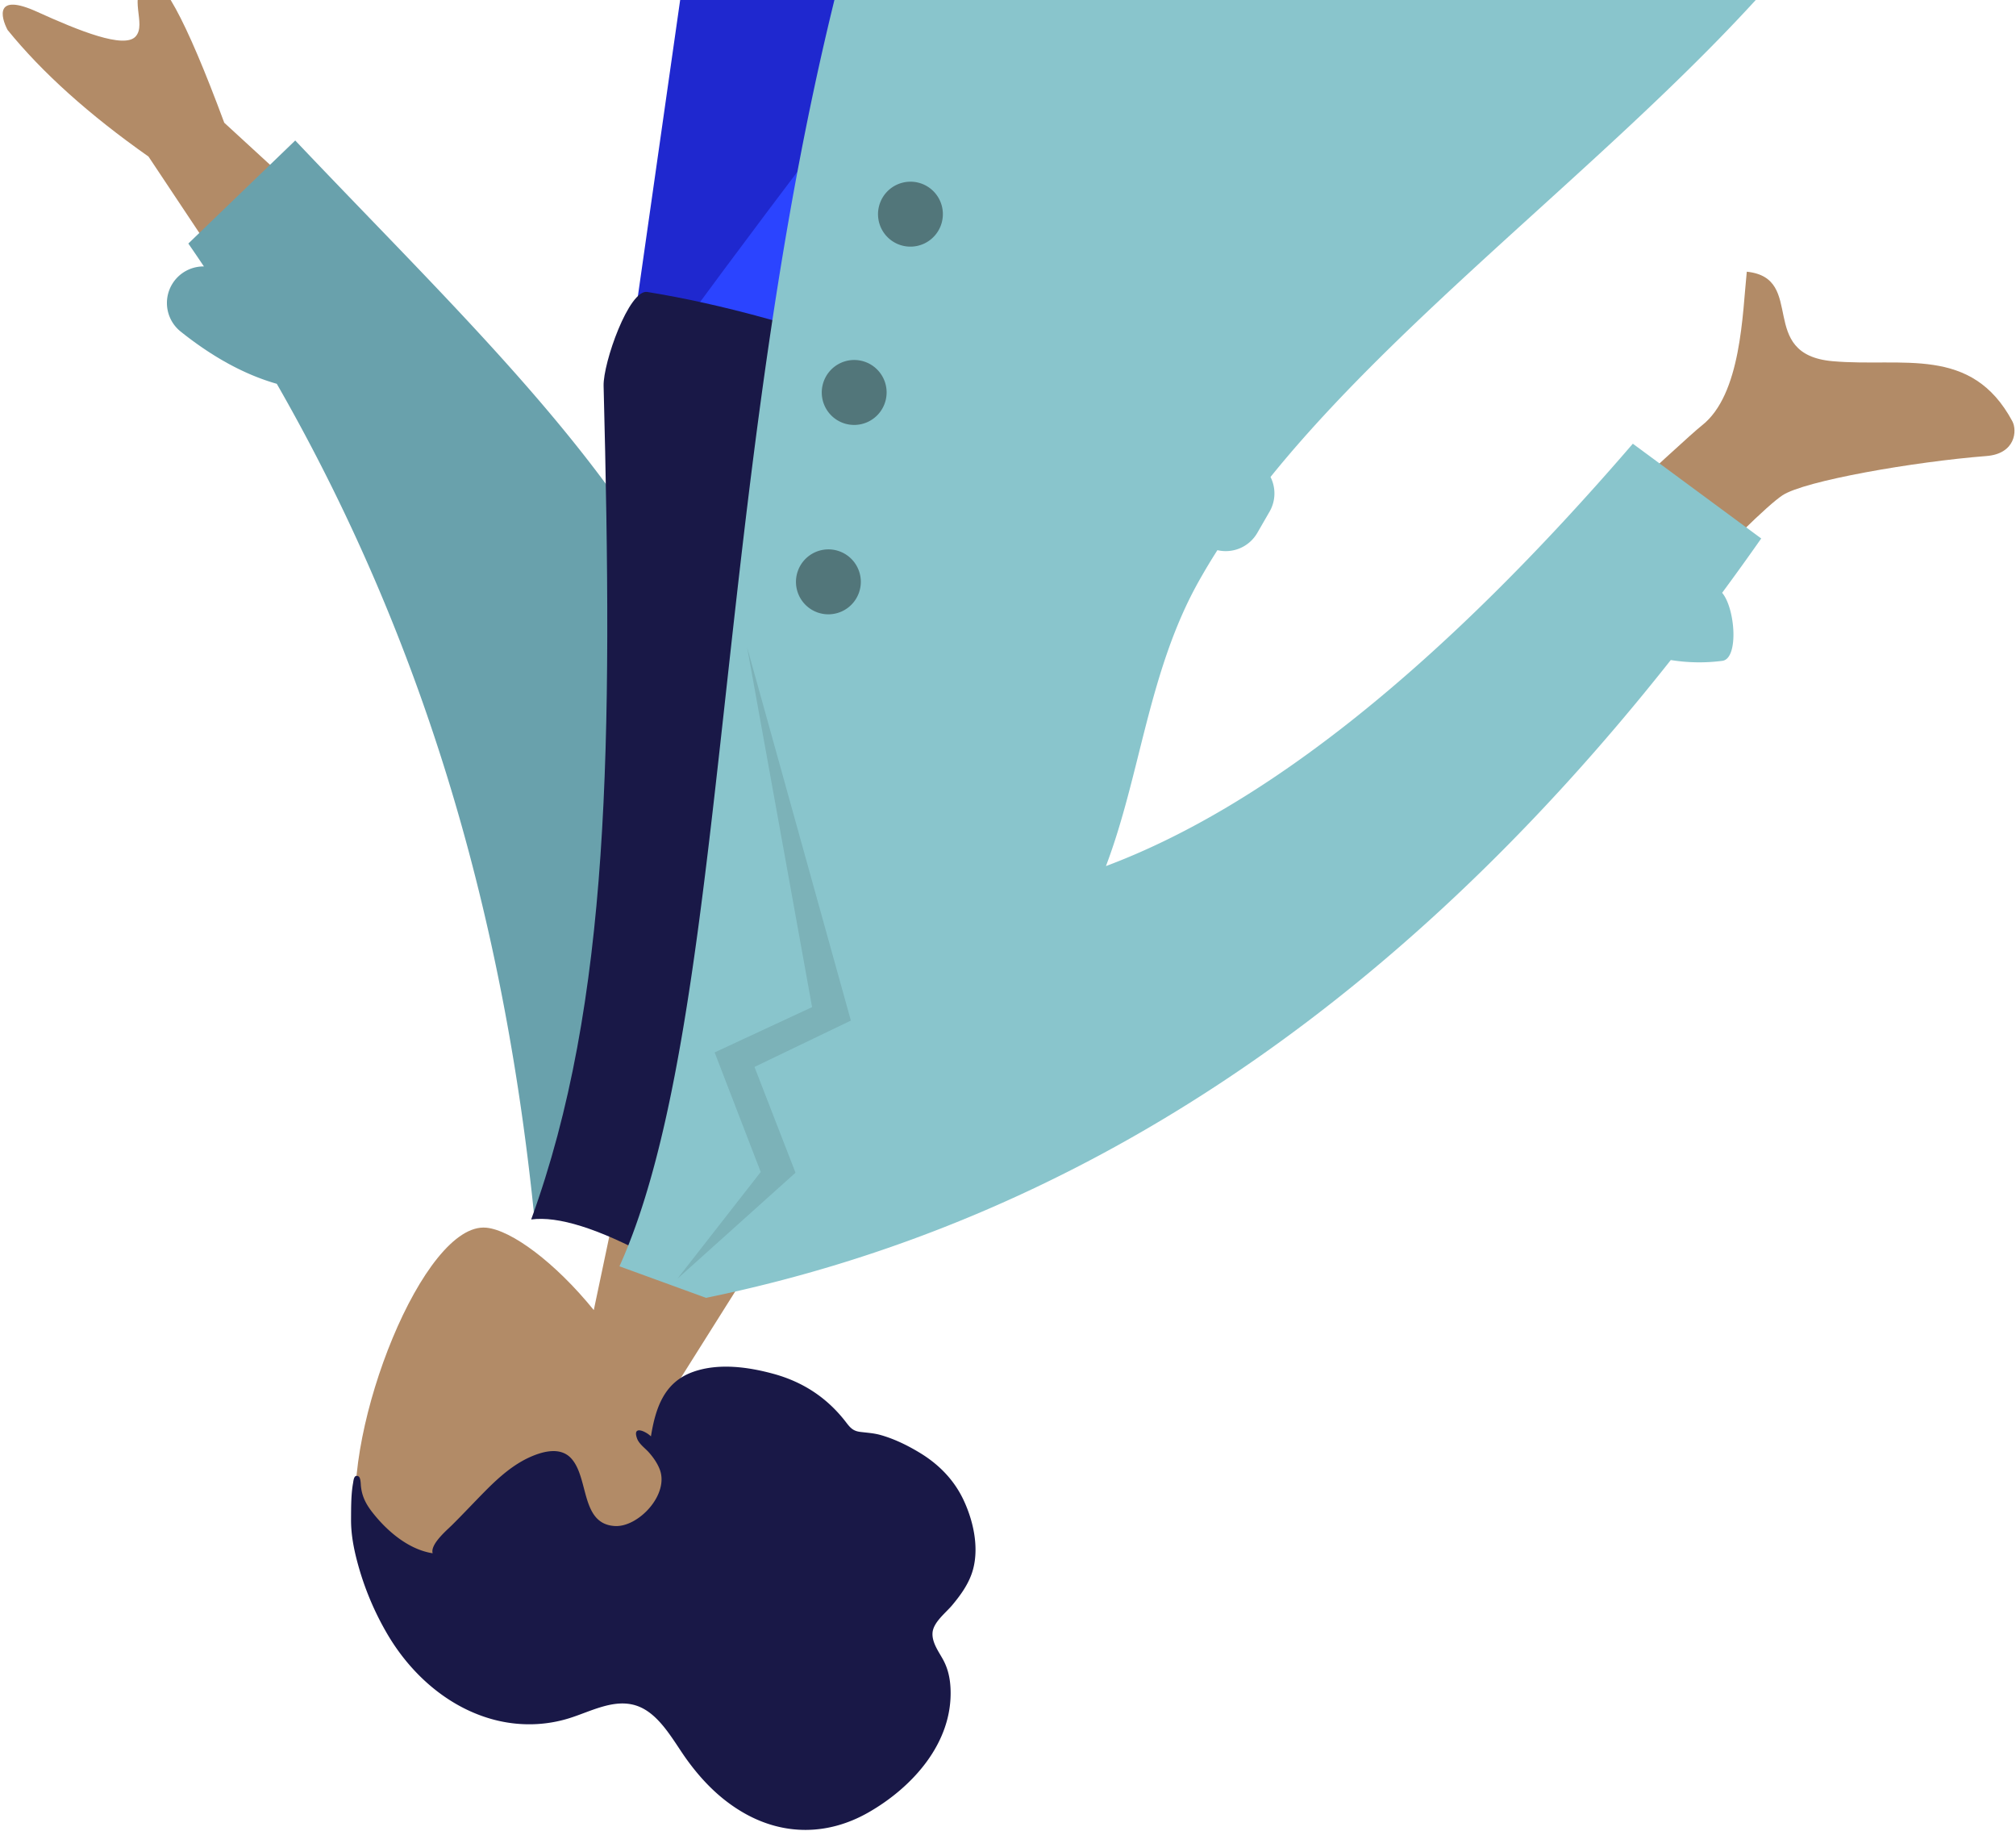 <svg xmlns="http://www.w3.org/2000/svg" width="282" height="256" viewBox="0 0 282 256">
    <g fill="none" fill-rule="evenodd">
        <path fill="#B28B67" d="M91.798 198.146c2.846 7.556 3.622 15.829.185 23.532-9.901 22.194-40.021 5.556-42.05-8.203-2.029-13.76 9.325-42.655 18.103-41.787 3.501.346 9.593 4.836 15.024 11.519l6.783-32.197 25.735 9.367-23.78 37.769z"/>
        <path fill="#191847" d="M49.383 207.428c-.288 1.583-.267 3.465-.278 5.058-.013 2.054.371 4.05.888 5.987a40.337 40.337 0 0 0 4.354 10.32c3.467 5.77 8.89 10.344 15.315 11.838 3.244.754 6.689.676 9.969-.348 2.963-.925 6.142-2.718 9.214-1.812 3.342.986 5.295 4.94 7.273 7.662 2.23 3.07 4.844 5.667 8.093 7.488 5.441 3.052 11.583 3.09 17.286-.171 6.069-3.47 11.83-9.702 11.462-17.361-.069-1.424-.356-2.708-.998-3.919-.59-1.11-1.622-2.44-1.518-3.834.112-1.482 1.871-2.805 2.75-3.859 1.26-1.51 2.438-3.146 2.942-5.101.829-3.212-.057-6.887-1.388-9.68-1.355-2.843-3.519-4.978-6.093-6.536-1.719-1.04-3.538-1.931-5.47-2.479-.96-.272-1.878-.314-2.858-.439-.953-.12-1.36-.532-1.933-1.283-2.66-3.49-6.077-5.71-10.204-6.837-3.483-.951-7.677-1.556-11.273-.26-3.993 1.44-5.214 4.984-5.863 9.01-.627-.654-2.655-1.656-1.938.302.284.775 1.142 1.36 1.656 1.943.6.678 1.168 1.48 1.507 2.353 1.369 3.529-2.98 8.112-6.251 7.938-4.86-.26-3.605-6.759-6.15-9.485-1.463-1.567-3.796-1.002-5.606-.217-2.424 1.052-4.476 2.868-6.375 4.785-1.563 1.578-3.076 3.205-4.653 4.768-.737.73-3.083 2.697-2.723 3.957-3.36-.52-6.38-3.084-8.462-5.762-.86-1.107-1.43-2.189-1.574-3.643-.03-.311-.022-1.2-.358-1.36-.627-.296-.671.58-.743.977"/>
        <path fill="#1F28CF" d="M145.921 74.614l-2.05-154.16.343-112.948-20.525-7.47L87.523 53.359z"/>
        <path fill="#2B44FF" d="M158.614 79.234c17.476-46.278 39.85-109.005 42.205-111.43 1.57-1.615 36.552-13.807 104.946-36.574l-4.053-21.784C223.955-72.98 182.484-62.082 177.298-57.857c-7.779 6.336-59.17 71.996-87.987 111.867l69.303 25.224z"/>
        <path fill="#191847" d="M328.386-73.893l-22.589 7.015-8.146-22.383c3.537-13.307 4.484-29.343 2.842-48.11l4.229-1.538 14.741 40.502 2.929 14.625 2.114-.77 3.88 10.66zM152.984-210.662l-9.146 21.813-22.383-8.147c-7.92-11.263-19.595-22.297-35.026-33.101l1.539-4.229 40.502 14.742 13.086 7.157.77-2.114 10.658 3.88z"/>
        <g>
            <path fill="#B28B67" d="M45.65 59.263l-24.88-37.37c-8.31-5.848-14.88-11.75-19.714-17.71C.08 2.318-.702-1.026 5.185 1.647c5.887 2.672 12.2 5.217 13.789 3.451 1.588-1.765-1.176-5.576 1.53-7.753 1.803-1.452 5.425 5.154 10.866 19.819l28.56 26.23-14.28 15.869zm149.966 66.398l-17.52-10.234c37.521-35.362 57.51-54.004 59.965-55.928 5.525-4.328 5.674-15.697 6.281-21.502 8.426.867 1.3 11.572 12.015 12.515 9.78.861 19.4-2.262 25.129 8.392.704 1.31.434 4.552-3.614 4.869-10.084.789-25.501 3.46-28.556 5.506-4.167 2.79-22.066 21.585-53.7 56.382z"/>
            <path fill="#69A1AC" d="M38.717 53.674c-4.486-1.277-8.977-3.733-13.45-7.31a5.113 5.113 0 0 1 3.256-9.104 282.846 282.846 0 0 0-2.178-3.201l14.953-14.413c29.512 31.148 58.47 57.073 63.091 92.444 1.551 11.871-12.547 45.147-16.543 57.664l-13.096.535c-3.91-38.668-13.918-78.043-36.033-116.615z"/>
            <path fill="#191847" d="M169.614 69.613C137.468 53.738 111.11 44.144 90.54 40.83c-2.549-.41-6.19 9.918-6.107 13.13 1.277 50.024.934 86.179-10.13 116.575 3.76-.503 9.374 1.26 16.846 5.29 32.613-23.604 55.445-55.996 78.466-106.213z"/>
            <path fill="#89C5CC" d="M177.72 66.702a5.1 5.1 0 0 1-.135 4.852l-1.712 2.967a5.1 5.1 0 0 1-5.58 2.417 86.482 86.482 0 0 0-2.657 4.435c-7.005 12.553-8.09 26.967-12.936 39.745 22.457-8.407 47.025-28.097 73.702-59.068l17.96 13.253a381.343 381.343 0 0 1-5.468 7.599c1.841 2.166 2.35 9.211.028 9.514a24.97 24.97 0 0 1-7.21-.113c-38.707 48.952-83.69 78.683-134.948 89.194l-5.754-2.095-6.36-2.315c20.766-45.959 9.054-167.063 58.23-248.95 34.193 4.434 71.32 42.873 121.658 41.28-14.55 34.89-62.47 64.655-88.817 97.285z"/>
            <path fill="#000" fill-opacity=".1" d="M94.753 178.828l11.658-14.932-6.447-16.72 13.632-6.335-9.088-50.316 14.511 52.196-13.484 6.482 5.741 14.793z"/>
            <path fill="#000" fill-opacity=".4" d="M117.43 77.1a4.539 4.539 0 0 1 2.708 5.82 4.539 4.539 0 0 1-5.815 2.717 4.539 4.539 0 0 1-2.707-5.82 4.539 4.539 0 0 1 5.815-2.717zm3.609-26.485a4.539 4.539 0 0 1 2.707 5.82 4.539 4.539 0 0 1-5.815 2.718 4.539 4.539 0 0 1-2.707-5.82 4.539 4.539 0 0 1 5.815-2.718zm7.869-24.934a4.539 4.539 0 0 1 2.707 5.82 4.539 4.539 0 0 1-5.815 2.718 4.539 4.539 0 0 1-2.707-5.82 4.539 4.539 0 0 1 5.815-2.718z"/>
        </g>
    </g>
</svg>
